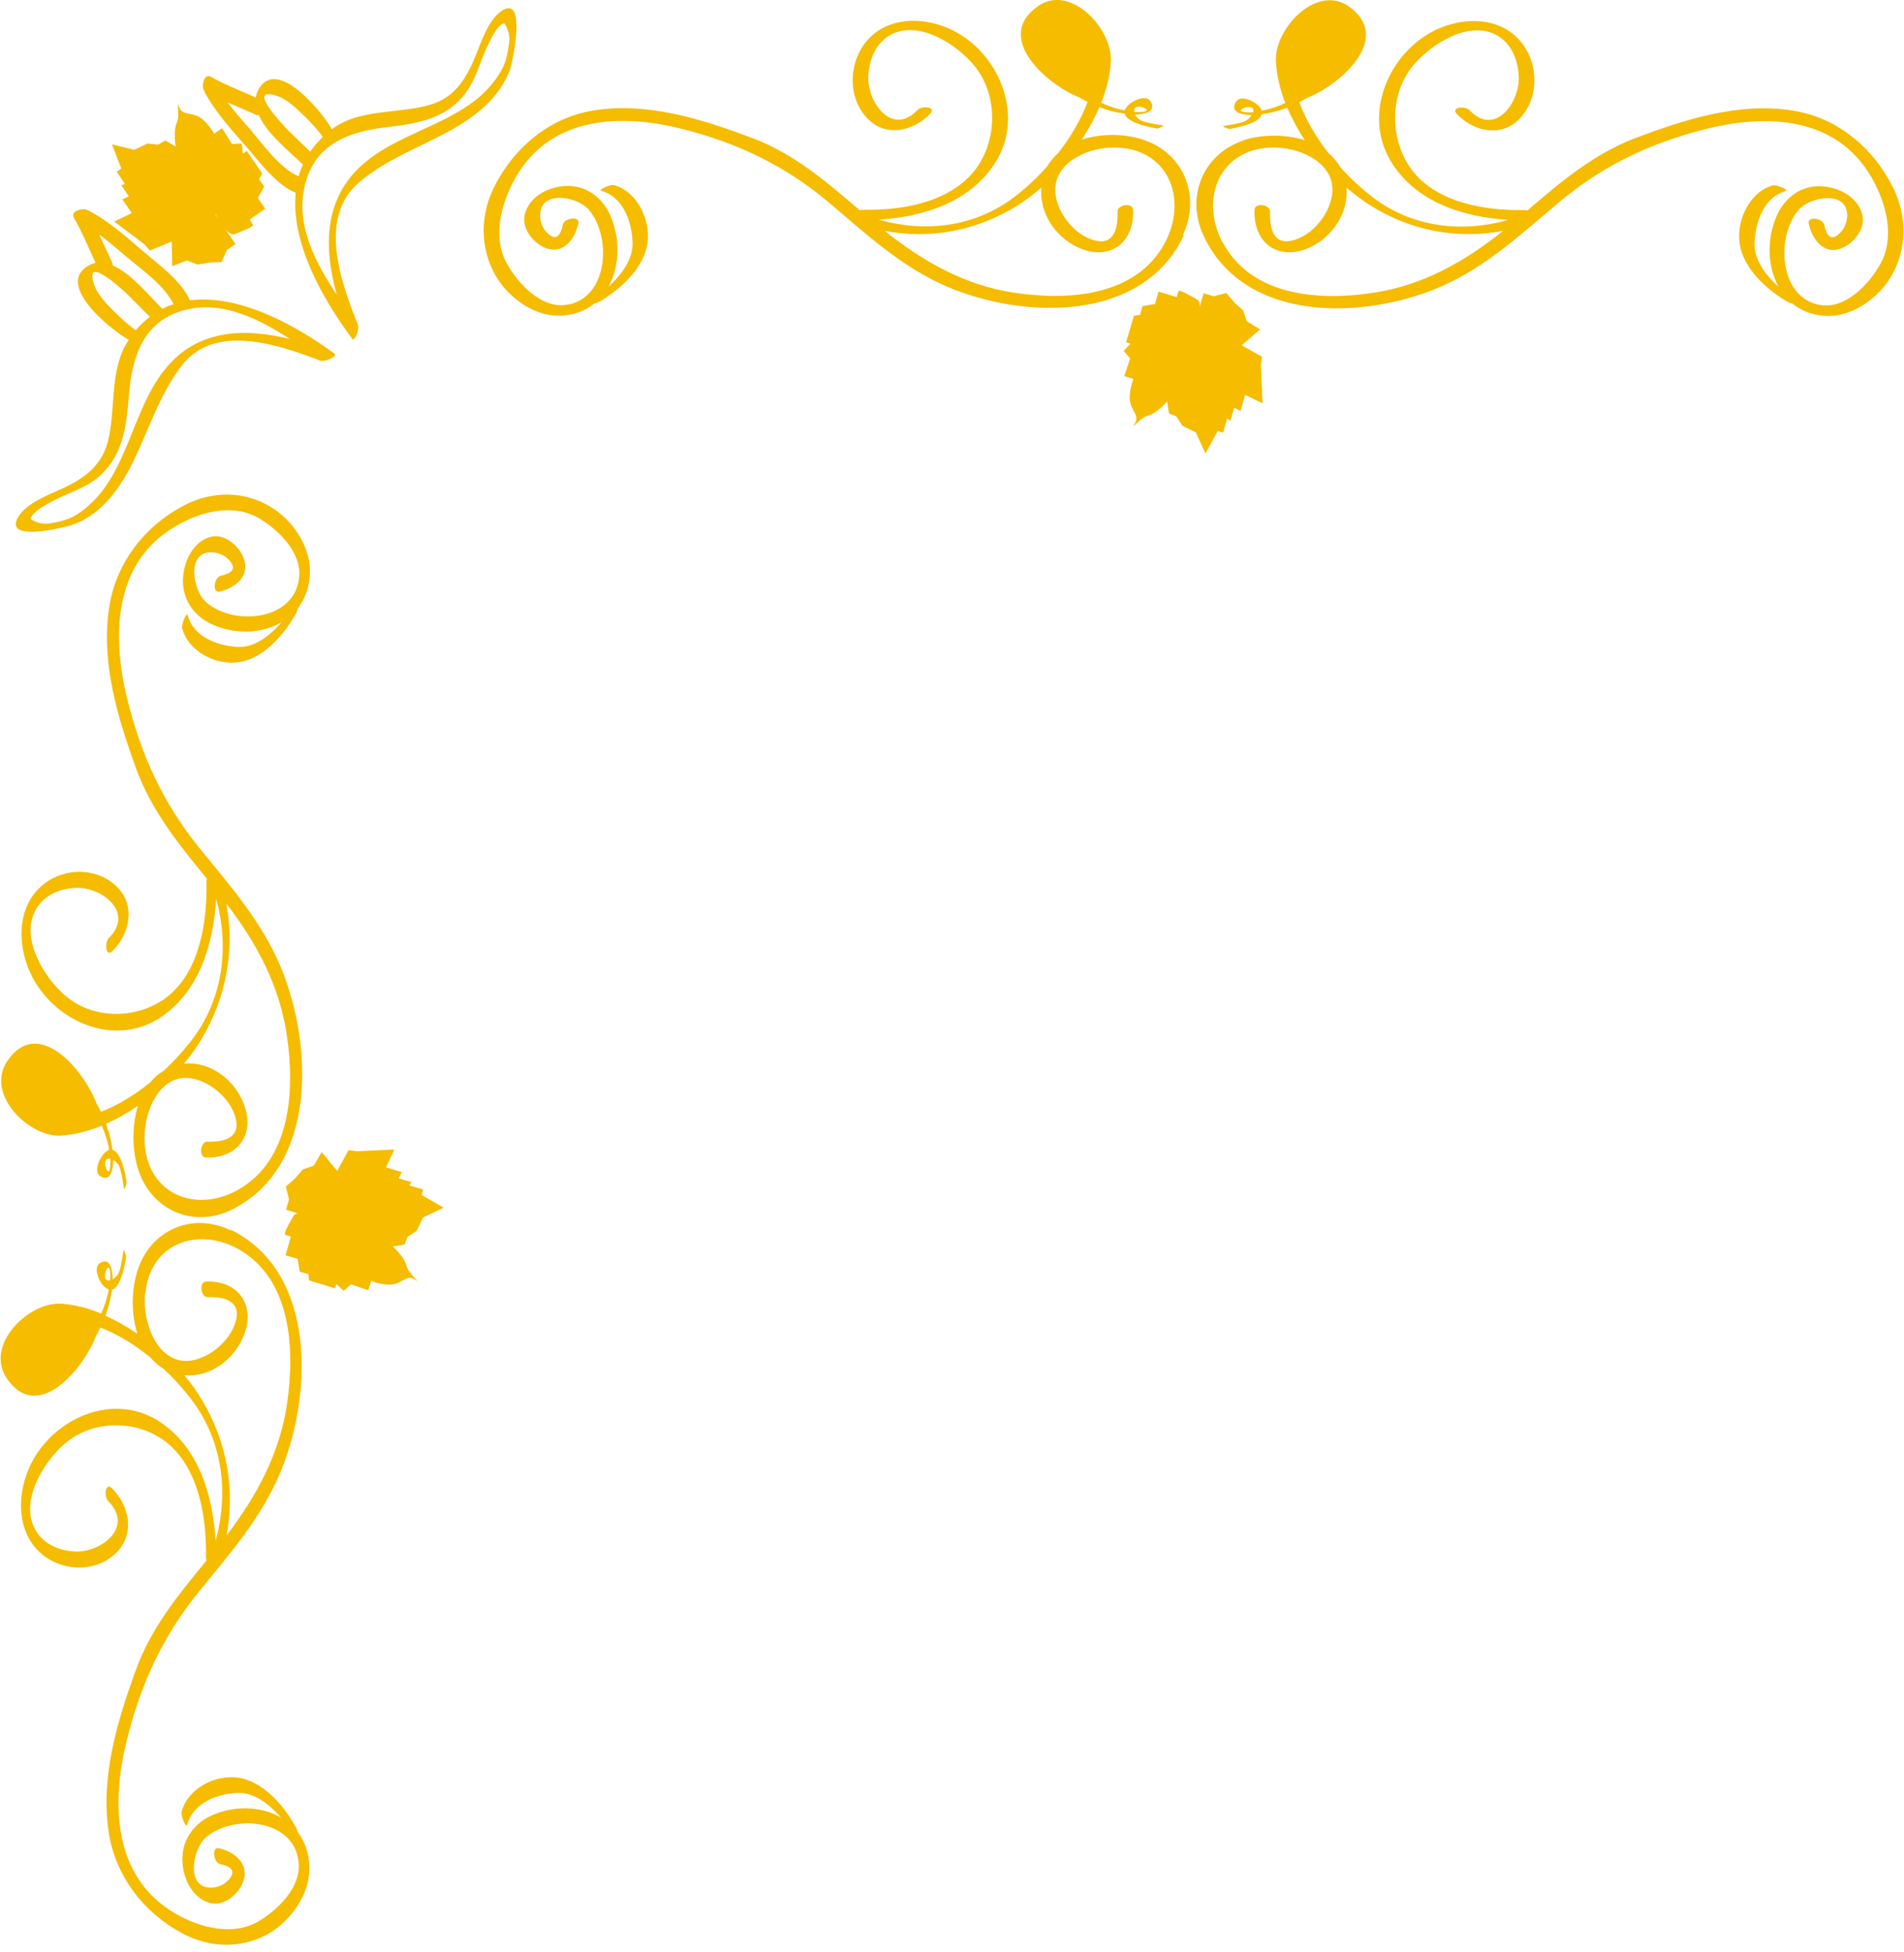 <svg width="81" height="83" viewBox="0 0 81 83" fill="none" xmlns="http://www.w3.org/2000/svg">
<path d="M5.866 49.69C5.627 48.91 5.604 47.897 5.866 47.024C5.433 47.326 4.977 47.582 4.509 47.792C4.646 48.153 4.737 48.514 4.783 48.898C5.182 48.991 5.353 50.05 5.387 50.283C5.387 50.353 5.285 50.633 5.273 50.551C5.228 50.26 5.193 49.969 5.102 49.678C5.057 49.527 4.954 49.41 4.817 49.329C4.817 49.69 4.715 50.283 4.281 50.027C3.951 49.829 4.247 49.224 4.43 49.049C4.509 48.968 4.578 48.921 4.646 48.898C4.589 48.549 4.475 48.199 4.327 47.873C3.757 48.106 3.187 48.246 2.617 48.293C1.249 48.386 -0.655 46.535 0.314 45.114C1.637 43.182 3.575 45.522 4.11 46.931C4.179 47.047 4.236 47.163 4.293 47.28C5.022 47 5.752 46.546 6.402 46.022C6.539 45.848 6.698 45.697 6.892 45.58C6.915 45.557 6.949 45.545 6.972 45.533C7.439 45.091 7.872 44.614 8.226 44.136C9.502 42.413 9.753 40.248 9.195 38.211C9.081 40.132 8.488 42.134 6.869 43.24C5.022 44.497 2.628 43.589 1.523 41.808C0.679 40.446 0.588 38.374 2.081 37.442C2.982 36.884 4.213 36.953 4.977 37.71C5.786 38.514 5.513 39.724 4.783 40.446C4.498 40.725 4.441 40.085 4.623 39.899C5.775 38.758 4.247 37.675 3.176 37.757C2.48 37.803 1.796 38.106 1.477 38.77C0.896 39.98 1.887 41.564 2.754 42.32C3.985 43.403 5.957 43.356 7.2 42.32C8.522 41.203 8.818 39.142 8.784 37.489C8.784 37.454 8.784 37.407 8.807 37.373C7.622 35.929 6.459 34.497 5.798 32.704C5.011 30.527 4.281 28.164 4.646 25.824C4.931 23.926 6.174 22.355 7.827 21.493C9.001 20.876 10.38 20.865 11.509 21.551C12.409 22.087 13.185 23.181 13.185 24.276C13.185 24.916 12.991 25.451 12.672 25.859C12.66 25.929 12.637 25.987 12.626 26.022C12.124 26.953 11.212 28.024 10.129 28.164C9.16 28.292 8.009 27.698 7.747 26.709C7.713 26.557 7.941 25.987 7.986 26.162C8.226 27.093 9.263 27.465 10.118 27.512C10.813 27.547 11.475 27.046 11.976 26.464C11.133 26.953 9.993 26.988 9.035 26.557C8.306 26.231 7.804 25.579 7.781 24.753C7.77 23.973 8.169 23.042 8.955 22.832C9.559 22.669 10.198 23.228 10.38 23.775C10.642 24.532 9.958 25.021 9.331 25.16C9.024 25.23 9.103 24.555 9.388 24.485C9.822 24.392 10.107 24.206 9.742 23.81C9.559 23.612 9.286 23.496 9.012 23.484C7.907 23.461 8.214 25.114 8.75 25.591C9.913 26.639 12.546 26.418 12.729 24.543C12.831 23.484 11.839 22.529 11.041 22.052C9.913 21.377 8.499 21.761 7.451 22.39C4.829 23.926 4.749 27.035 5.41 29.712C5.991 32.087 6.926 34.124 8.442 36.011C9.765 37.64 11.133 39.177 11.953 41.145C13.321 44.439 13.504 49.655 9.844 51.447C8.203 52.251 6.425 51.447 5.877 49.724L5.866 49.69ZM4.692 49.492C4.692 49.422 4.692 49.352 4.692 49.282C4.202 49.131 4.692 50.388 4.692 49.492ZM10.141 50.586C12.386 49.317 12.546 46.337 12.204 44.043C11.896 41.901 10.905 40.085 9.628 38.42C9.993 40.399 9.628 42.402 8.59 44.16C8.374 44.521 8.123 44.882 7.827 45.231C8.841 45.126 9.867 45.801 10.312 46.802C10.916 48.13 10.198 49.27 8.761 49.224C8.431 49.212 8.534 48.537 8.818 48.549C9.491 48.572 10.243 48.409 10.027 47.559C9.856 46.896 9.297 46.325 8.693 46.034C6.915 45.184 6.014 47.268 6.162 48.735C6.379 50.865 8.408 51.564 10.129 50.598L10.141 50.586Z" fill="#F5BC00"/>
<path d="M9.822 52.297C13.481 54.102 13.299 59.317 11.931 62.6C11.11 64.579 9.742 66.104 8.42 67.734C6.904 69.62 5.969 71.657 5.388 74.032C4.726 76.698 4.806 79.807 7.428 81.355C8.477 81.972 9.902 82.356 11.019 81.693C11.828 81.204 12.809 80.261 12.706 79.201C12.524 77.327 9.89 77.118 8.728 78.165C8.203 78.643 7.884 80.296 8.99 80.272C9.263 80.272 9.526 80.156 9.719 79.947C10.084 79.551 9.799 79.364 9.366 79.271C9.081 79.213 9.001 78.526 9.309 78.596C9.936 78.736 10.609 79.225 10.358 79.981C10.175 80.528 9.537 81.087 8.933 80.924C8.146 80.715 7.736 79.784 7.759 79.004C7.781 78.177 8.283 77.525 9.013 77.199C9.982 76.768 11.11 76.803 11.954 77.292C11.452 76.71 10.791 76.209 10.096 76.244C9.241 76.279 8.215 76.663 7.964 77.595C7.918 77.769 7.679 77.199 7.724 77.048C7.987 76.058 9.138 75.464 10.107 75.592C11.19 75.732 12.102 76.803 12.604 77.734C12.615 77.758 12.638 77.816 12.649 77.886C12.968 78.293 13.162 78.817 13.162 79.469C13.162 80.564 12.376 81.658 11.486 82.193C10.346 82.868 8.978 82.857 7.804 82.24C6.151 81.378 4.909 79.807 4.624 77.909C4.27 75.569 4.989 73.194 5.775 71.029C6.425 69.224 7.599 67.804 8.785 66.361C8.773 66.314 8.762 66.279 8.762 66.244C8.796 64.603 8.488 62.542 7.177 61.413C5.946 60.365 3.974 60.318 2.731 61.413C1.865 62.169 0.873 63.753 1.455 64.963C1.774 65.627 2.458 65.93 3.153 65.976C4.225 66.058 5.752 64.975 4.601 63.834C4.419 63.648 4.476 63.008 4.761 63.287C5.49 64.009 5.764 65.22 4.954 66.023C4.202 66.78 2.971 66.85 2.059 66.291C0.566 65.359 0.657 63.287 1.5 61.925C2.606 60.144 5 59.236 6.847 60.493C8.465 61.599 9.058 63.601 9.172 65.522C9.731 63.497 9.48 61.32 8.203 59.597C7.85 59.119 7.428 58.642 6.949 58.2C6.915 58.176 6.892 58.165 6.869 58.153C6.687 58.025 6.527 57.874 6.379 57.711C5.718 57.175 5 56.733 4.27 56.453C4.213 56.57 4.156 56.686 4.088 56.803C3.552 58.211 1.603 60.551 0.292 58.619C-0.677 57.198 1.215 55.359 2.595 55.441C3.165 55.475 3.746 55.627 4.305 55.86C4.453 55.522 4.567 55.184 4.624 54.835C4.555 54.812 4.487 54.765 4.407 54.684C4.225 54.509 3.94 53.904 4.259 53.706C4.704 53.438 4.795 54.044 4.795 54.404C4.92 54.323 5.023 54.218 5.08 54.055C5.171 53.764 5.205 53.473 5.251 53.182C5.262 53.1 5.376 53.38 5.365 53.461C5.319 53.706 5.16 54.754 4.761 54.847C4.715 55.219 4.612 55.592 4.487 55.953C4.954 56.162 5.41 56.418 5.844 56.721C5.57 55.86 5.593 54.835 5.844 54.055C6.379 52.321 8.158 51.517 9.811 52.321L9.822 52.297ZM4.692 54.439C4.692 54.37 4.692 54.3 4.692 54.23C4.692 53.333 4.191 54.591 4.692 54.439ZM6.174 54.986C6.026 56.453 6.926 58.526 8.705 57.676C9.309 57.385 9.868 56.814 10.039 56.151C10.255 55.301 9.503 55.138 8.83 55.161C8.545 55.161 8.443 54.509 8.773 54.498C10.21 54.451 10.916 55.592 10.324 56.907C9.868 57.909 8.853 58.584 7.838 58.479C8.135 58.828 8.386 59.189 8.602 59.55C9.651 61.308 10.004 63.31 9.64 65.29C10.916 63.625 11.908 61.809 12.216 59.666C12.546 57.373 12.398 54.393 10.153 53.124C8.431 52.157 6.391 52.856 6.186 54.986H6.174Z" fill="#F5BC00"/>
<path d="M13.629 51.843C13.629 51.843 12.672 51.389 12.489 51.703C12.307 52.018 12.033 52.483 12.147 52.519C12.25 52.553 12.375 52.588 12.375 52.588L12.147 53.38L12.66 53.531L12.751 54.078L13.116 54.183L13.15 54.451L13.538 54.567L14.256 54.789L14.313 54.602L14.621 54.893L14.929 54.614L15.67 54.87L15.784 54.474C15.784 54.474 16.388 54.707 16.787 54.602C17.186 54.498 17.323 54.206 17.653 54.416C17.984 54.626 17.38 54.183 17.288 53.811C17.197 53.438 16.707 53.007 16.707 53.007L17.209 52.926L17.334 52.6L17.722 52.344L17.995 51.773L18.873 51.354L17.938 50.819L18.007 50.586L17.414 50.411L17.505 50.272L16.958 50.109L17.095 49.841L16.422 49.643L16.776 48.886L15.18 48.956L14.826 48.91L14.347 49.794L13.686 48.991L13.344 49.573L12.888 49.724L12.558 50.109L12.159 50.458L12.295 51.005L12.17 51.447L13.606 51.878L13.629 51.843Z" fill="#F5BC00"/>
<path d="M52.901 5.962C53.665 5.718 54.657 5.694 55.512 5.962C55.216 5.52 54.965 5.054 54.76 4.577C54.406 4.716 54.053 4.81 53.677 4.856C53.585 5.264 52.548 5.438 52.32 5.485C52.252 5.485 51.978 5.38 52.047 5.357C52.331 5.31 52.617 5.275 52.901 5.182C53.05 5.124 53.164 5.031 53.243 4.891C52.89 4.891 52.309 4.798 52.571 4.344C52.765 4.006 53.357 4.309 53.528 4.484C53.608 4.565 53.654 4.635 53.677 4.705C54.019 4.647 54.361 4.53 54.68 4.379C54.452 3.797 54.315 3.215 54.281 2.633C54.19 1.236 56.002 -0.709 57.393 0.281C59.285 1.631 56.994 3.622 55.615 4.158C55.501 4.228 55.387 4.286 55.273 4.344C55.546 5.089 55.991 5.834 56.504 6.498C56.675 6.637 56.823 6.812 56.948 6.998C56.971 7.033 56.983 7.056 56.994 7.08C57.427 7.569 57.895 7.999 58.362 8.36C60.049 9.664 62.169 9.92 64.164 9.35C62.283 9.233 60.323 8.628 59.24 6.975C58.008 5.089 58.898 2.644 60.642 1.515C61.987 0.653 64.005 0.56 64.917 2.085C65.464 3.005 65.395 4.262 64.654 5.042C63.868 5.869 62.682 5.59 61.976 4.845C61.702 4.553 62.329 4.495 62.511 4.682C63.629 5.857 64.689 4.297 64.609 3.203C64.563 2.493 64.267 1.794 63.617 1.468C62.432 0.875 60.881 1.887 60.129 2.772C59.069 4.03 59.114 6.044 60.129 7.313C61.223 8.651 63.241 8.966 64.86 8.931C64.894 8.931 64.939 8.931 64.974 8.954C66.387 7.743 67.789 6.556 69.545 5.881C71.677 5.077 73.991 4.332 76.282 4.705C78.14 4.996 79.679 6.265 80.523 7.953C81.127 9.152 81.138 10.561 80.477 11.713C79.953 12.633 78.881 13.425 77.81 13.436C77.171 13.436 76.658 13.238 76.259 12.912C76.191 12.901 76.134 12.877 76.1 12.866C75.199 12.354 74.139 11.422 74.002 10.316C73.877 9.327 74.458 8.139 75.427 7.883C75.575 7.848 76.134 8.081 75.963 8.127C75.051 8.372 74.686 9.42 74.641 10.305C74.606 11.015 75.097 11.69 75.667 12.202C75.188 11.341 75.154 10.176 75.575 9.199C75.895 8.453 76.533 7.941 77.342 7.918C78.106 7.906 79.018 8.314 79.223 9.117C79.383 9.734 78.836 10.386 78.3 10.572C77.559 10.84 77.08 10.142 76.943 9.501C76.875 9.187 77.536 9.268 77.605 9.559C77.696 10.002 77.889 10.293 78.266 9.92C78.46 9.734 78.573 9.455 78.585 9.187C78.608 8.058 76.989 8.372 76.522 8.919C75.496 10.107 75.712 12.796 77.536 12.982C78.573 13.087 79.508 12.074 79.976 11.259C80.637 10.107 80.249 8.663 79.645 7.592C78.14 4.914 75.097 4.833 72.486 5.508C70.16 6.102 68.166 7.056 66.319 8.605C64.712 9.955 63.218 11.352 61.292 12.191C58.066 13.588 52.959 13.774 51.203 10.025C50.416 8.349 51.203 6.533 52.901 5.974V5.962ZM53.107 4.775C53.175 4.775 53.243 4.775 53.312 4.775C53.46 4.274 52.229 4.775 53.107 4.775ZM52.035 10.339C53.278 12.633 56.196 12.796 58.442 12.447C60.539 12.132 62.318 11.119 63.948 9.816C62.01 10.188 60.038 9.816 58.328 8.756C57.974 8.535 57.621 8.267 57.279 7.976C57.382 9.012 56.72 10.048 55.74 10.514C54.44 11.119 53.323 10.398 53.369 8.931C53.38 8.593 54.03 8.698 54.03 8.989C54.007 9.676 54.156 10.444 54.999 10.223C55.66 10.048 56.219 9.478 56.492 8.873C57.325 7.056 55.284 6.137 53.848 6.288C51.761 6.509 51.078 8.582 52.024 10.339H52.035Z" fill="#F5BC00"/>
<path d="M50.359 10.014C48.592 13.751 43.485 13.565 40.27 12.18C38.332 11.341 36.839 9.945 35.243 8.594C33.396 7.046 31.401 6.091 29.076 5.497C26.465 4.822 23.422 4.904 21.917 7.581C21.313 8.652 20.925 10.107 21.586 11.248C22.065 12.075 22.988 13.076 24.026 12.971C25.861 12.785 26.066 10.096 25.04 8.908C24.573 8.361 22.965 8.047 22.977 9.176C22.977 9.444 23.091 9.723 23.285 9.91C23.672 10.282 23.855 9.991 23.946 9.549C24.003 9.269 24.675 9.176 24.607 9.49C24.47 10.131 23.991 10.818 23.25 10.562C22.715 10.375 22.168 9.723 22.327 9.106C22.532 8.303 23.444 7.884 24.208 7.907C25.017 7.93 25.656 8.443 25.975 9.188C26.397 10.177 26.363 11.341 25.884 12.191C26.454 11.679 26.944 11.004 26.91 10.294C26.876 9.421 26.511 8.373 25.587 8.117C25.416 8.07 25.975 7.826 26.123 7.872C27.092 8.14 27.674 9.316 27.548 10.305C27.411 11.411 26.351 12.343 25.451 12.855C25.428 12.867 25.36 12.89 25.291 12.902C24.892 13.227 24.379 13.425 23.741 13.425C22.669 13.425 21.598 12.622 21.073 11.702C20.412 10.538 20.423 9.141 21.027 7.942C21.871 6.254 23.41 4.985 25.268 4.694C27.56 4.333 29.874 5.067 32.005 5.87C33.772 6.533 35.163 7.733 36.577 8.943C36.622 8.943 36.657 8.92 36.691 8.92C38.298 8.955 40.316 8.641 41.422 7.302C42.447 6.045 42.493 4.03 41.422 2.762C40.681 1.877 39.119 0.864 37.933 1.458C37.283 1.784 36.987 2.482 36.941 3.192C36.862 4.287 37.922 5.847 39.039 4.671C39.221 4.485 39.848 4.531 39.575 4.834C38.868 5.579 37.682 5.858 36.896 5.032C36.155 4.263 36.087 3.006 36.634 2.075C37.546 0.55 39.575 0.643 40.908 1.504C42.653 2.622 43.542 5.078 42.311 6.964C41.228 8.617 39.267 9.223 37.386 9.339C39.37 9.91 41.501 9.653 43.188 8.35C43.656 7.989 44.123 7.558 44.556 7.069C44.568 7.046 44.591 7.011 44.602 6.987C44.727 6.801 44.876 6.638 45.035 6.487C45.56 5.812 45.993 5.078 46.266 4.333C46.152 4.275 46.038 4.217 45.924 4.147C44.545 3.6 42.254 1.609 44.146 0.27C45.537 -0.719 47.338 1.225 47.258 2.622C47.224 3.204 47.076 3.798 46.848 4.368C47.167 4.519 47.509 4.636 47.851 4.694C47.874 4.624 47.919 4.554 47.999 4.473C48.17 4.287 48.763 3.996 48.957 4.322C49.219 4.776 48.626 4.869 48.284 4.869C48.364 5.008 48.467 5.102 48.626 5.16C48.911 5.253 49.196 5.288 49.481 5.334C49.561 5.346 49.287 5.474 49.208 5.462C48.968 5.416 47.942 5.241 47.851 4.834C47.486 4.787 47.121 4.694 46.768 4.554C46.563 5.032 46.312 5.497 46.016 5.94C46.871 5.66 47.862 5.684 48.626 5.94C50.325 6.487 51.111 8.303 50.325 9.991L50.359 10.014ZM48.261 4.764C48.33 4.764 48.398 4.764 48.467 4.764C49.344 4.764 48.113 4.252 48.261 4.764ZM47.726 6.289C46.289 6.138 44.26 7.057 45.081 8.873C45.366 9.49 45.924 10.061 46.574 10.224C47.406 10.445 47.566 9.677 47.543 8.99C47.543 8.699 48.193 8.594 48.204 8.932C48.25 10.399 47.133 11.12 45.845 10.515C44.864 10.049 44.203 9.013 44.306 7.977C43.964 8.268 43.61 8.536 43.257 8.757C41.535 9.816 39.575 10.189 37.637 9.816C39.267 11.12 41.045 12.133 43.143 12.447C45.389 12.785 48.307 12.634 49.55 10.34C50.496 8.582 49.812 6.499 47.726 6.289Z" fill="#F5BC00"/>
<path d="M50.792 13.903C50.792 13.903 51.236 12.913 50.928 12.739C50.609 12.564 50.165 12.285 50.13 12.39C50.096 12.494 50.062 12.634 50.062 12.634L49.287 12.401L49.139 12.925L48.603 13.018L48.5 13.391L48.238 13.426L48.124 13.822L47.907 14.555L48.09 14.613L47.805 14.928L48.078 15.242L47.828 15.998L48.215 16.115C48.215 16.115 47.976 16.732 48.09 17.139C48.193 17.547 48.477 17.687 48.272 18.024C48.067 18.362 48.5 17.745 48.865 17.663C49.23 17.57 49.652 17.07 49.652 17.07L49.731 17.582L50.051 17.71L50.301 18.106L50.871 18.385L51.282 19.282L51.806 18.327L52.034 18.397L52.205 17.791L52.342 17.896L52.502 17.337L52.775 17.477L52.969 16.79L53.71 17.151L53.642 15.533L53.687 15.172L52.821 14.683L53.607 14.008L53.037 13.659L52.889 13.204L52.513 12.867L52.171 12.459L51.635 12.599L51.202 12.471L50.78 13.938L50.792 13.903Z" fill="#F5BC00"/>
<path d="M9.184 9.118C9.184 9.118 9.651 10.084 9.993 9.956C10.324 9.817 10.825 9.63 10.757 9.549C10.7 9.456 10.62 9.339 10.62 9.339L11.281 8.874L10.973 8.42L11.236 7.931L11.019 7.616L11.156 7.383L10.928 7.046L10.495 6.417L10.335 6.534L10.278 6.103L9.868 6.126L9.446 5.451L9.115 5.684C9.115 5.684 8.785 5.113 8.409 4.939C8.032 4.776 7.747 4.904 7.611 4.531C7.474 4.159 7.679 4.88 7.519 5.23C7.36 5.579 7.474 6.231 7.474 6.231L7.029 5.975L6.733 6.149L6.277 6.103L5.707 6.371L4.761 6.138L5.16 7.162L4.966 7.302L5.319 7.826L5.16 7.872L5.479 8.35L5.205 8.478L5.604 9.06L4.863 9.421L6.14 10.387L6.379 10.655L7.303 10.271L7.326 11.318L7.953 11.074L8.397 11.248L8.899 11.167L9.423 11.144L9.651 10.632L10.016 10.375L9.161 9.118H9.184Z" fill="#F5BC00"/>
<path d="M14.975 14.392C13.755 12.762 12.364 10.329 12.581 8.199C11.737 7.849 11.053 6.895 10.472 6.231C9.833 5.498 9.104 4.706 8.659 3.821C8.568 3.635 8.693 3.1 8.967 3.263C9.583 3.612 10.244 3.856 10.882 4.147C10.905 3.984 10.973 3.821 11.087 3.67C11.897 2.564 13.698 4.753 14.12 5.498C15.294 4.601 16.97 4.857 18.315 4.45C19.409 4.124 19.888 3.251 20.287 2.238C20.515 1.656 20.846 0.725 21.427 0.41C22.384 -0.09 21.814 2.611 21.689 2.971C21.256 4.171 20.184 4.986 19.124 5.568C17.825 6.278 16.4 6.79 15.26 7.768C13.504 9.281 14.519 12.052 15.237 13.833C15.248 13.868 15.248 13.915 15.237 13.973C15.214 14.206 15.055 14.532 14.963 14.404L14.975 14.392ZM10.734 5.614C11.258 6.231 11.931 7.163 12.706 7.5C12.752 7.337 12.809 7.163 12.889 7C12.341 6.464 11.361 5.696 11.008 4.892C10.973 4.892 10.951 4.892 10.916 4.892C10.506 4.706 10.096 4.531 9.685 4.357C10.016 4.799 10.392 5.218 10.745 5.614H10.734ZM12.945 4.939C12.558 4.543 12.045 4.054 11.464 4.008C10.791 3.949 11.874 5.125 12.022 5.288C12.387 5.696 12.809 6.057 13.196 6.452C13.345 6.231 13.527 6.022 13.732 5.824C13.504 5.498 13.219 5.207 12.957 4.939H12.945ZM15.271 7.139C17.049 5.416 20.07 5.277 21.347 2.96C21.518 2.646 21.598 2.285 21.643 1.924C21.712 1.586 21.643 1.283 21.461 0.992C21.165 1.004 20.811 1.796 20.709 2.017C20.412 2.657 20.241 3.367 19.82 3.938C18.999 5.055 17.756 5.253 16.479 5.405C14.724 5.603 13.196 6.196 12.9 8.245C12.683 9.735 13.459 11.237 14.325 12.529C13.8 10.632 13.743 8.618 15.271 7.139Z" fill="#F5BC00"/>
<path d="M13.79 15.347C13.79 15.347 13.687 15.347 13.653 15.347C11.886 14.672 9.139 13.705 7.725 15.556C6.802 16.755 6.346 18.222 5.696 19.573C5.16 20.679 4.396 21.785 3.234 22.262C2.88 22.413 0.258 23.065 0.726 22.076C1.011 21.47 1.923 21.098 2.481 20.853C3.473 20.411 4.305 19.887 4.59 18.77C4.944 17.384 4.636 15.684 5.479 14.45C4.738 14.043 2.538 12.262 3.598 11.412C3.747 11.284 3.906 11.214 4.066 11.179C3.769 10.527 3.496 9.875 3.142 9.258C2.983 8.979 3.496 8.839 3.69 8.921C4.567 9.34 5.354 10.061 6.095 10.69C6.756 11.261 7.714 11.936 8.079 12.774C10.165 12.495 12.581 13.833 14.223 15.032C14.348 15.126 14.041 15.3 13.813 15.335L13.79 15.347ZM4.214 9.957C4.408 10.364 4.59 10.783 4.784 11.191C4.795 11.226 4.795 11.249 4.784 11.284C5.582 11.621 6.369 12.599 6.904 13.135C7.064 13.053 7.224 12.983 7.383 12.937C7.018 12.169 6.084 11.505 5.468 10.993C5.058 10.655 4.647 10.283 4.203 9.957H4.214ZM5.787 14.031C5.97 13.81 6.175 13.624 6.38 13.472C5.981 13.1 5.616 12.681 5.206 12.32C5.035 12.169 3.849 11.109 3.929 11.796C3.997 12.39 4.488 12.89 4.887 13.274C5.16 13.542 5.457 13.822 5.776 14.043L5.787 14.031ZM12.365 14.439C11.077 13.589 9.583 12.855 8.135 13.123C6.152 13.496 5.616 15.067 5.479 16.86C5.377 18.176 5.217 19.445 4.146 20.318C3.598 20.772 2.903 20.958 2.287 21.284C2.071 21.401 1.319 21.773 1.307 22.076C1.592 22.262 1.9 22.32 2.23 22.239C2.572 22.18 2.926 22.087 3.234 21.901C5.468 20.516 5.502 17.442 7.132 15.568C8.523 13.961 10.507 13.961 12.376 14.427L12.365 14.439Z" fill="#F5BC00"/>
</svg>
